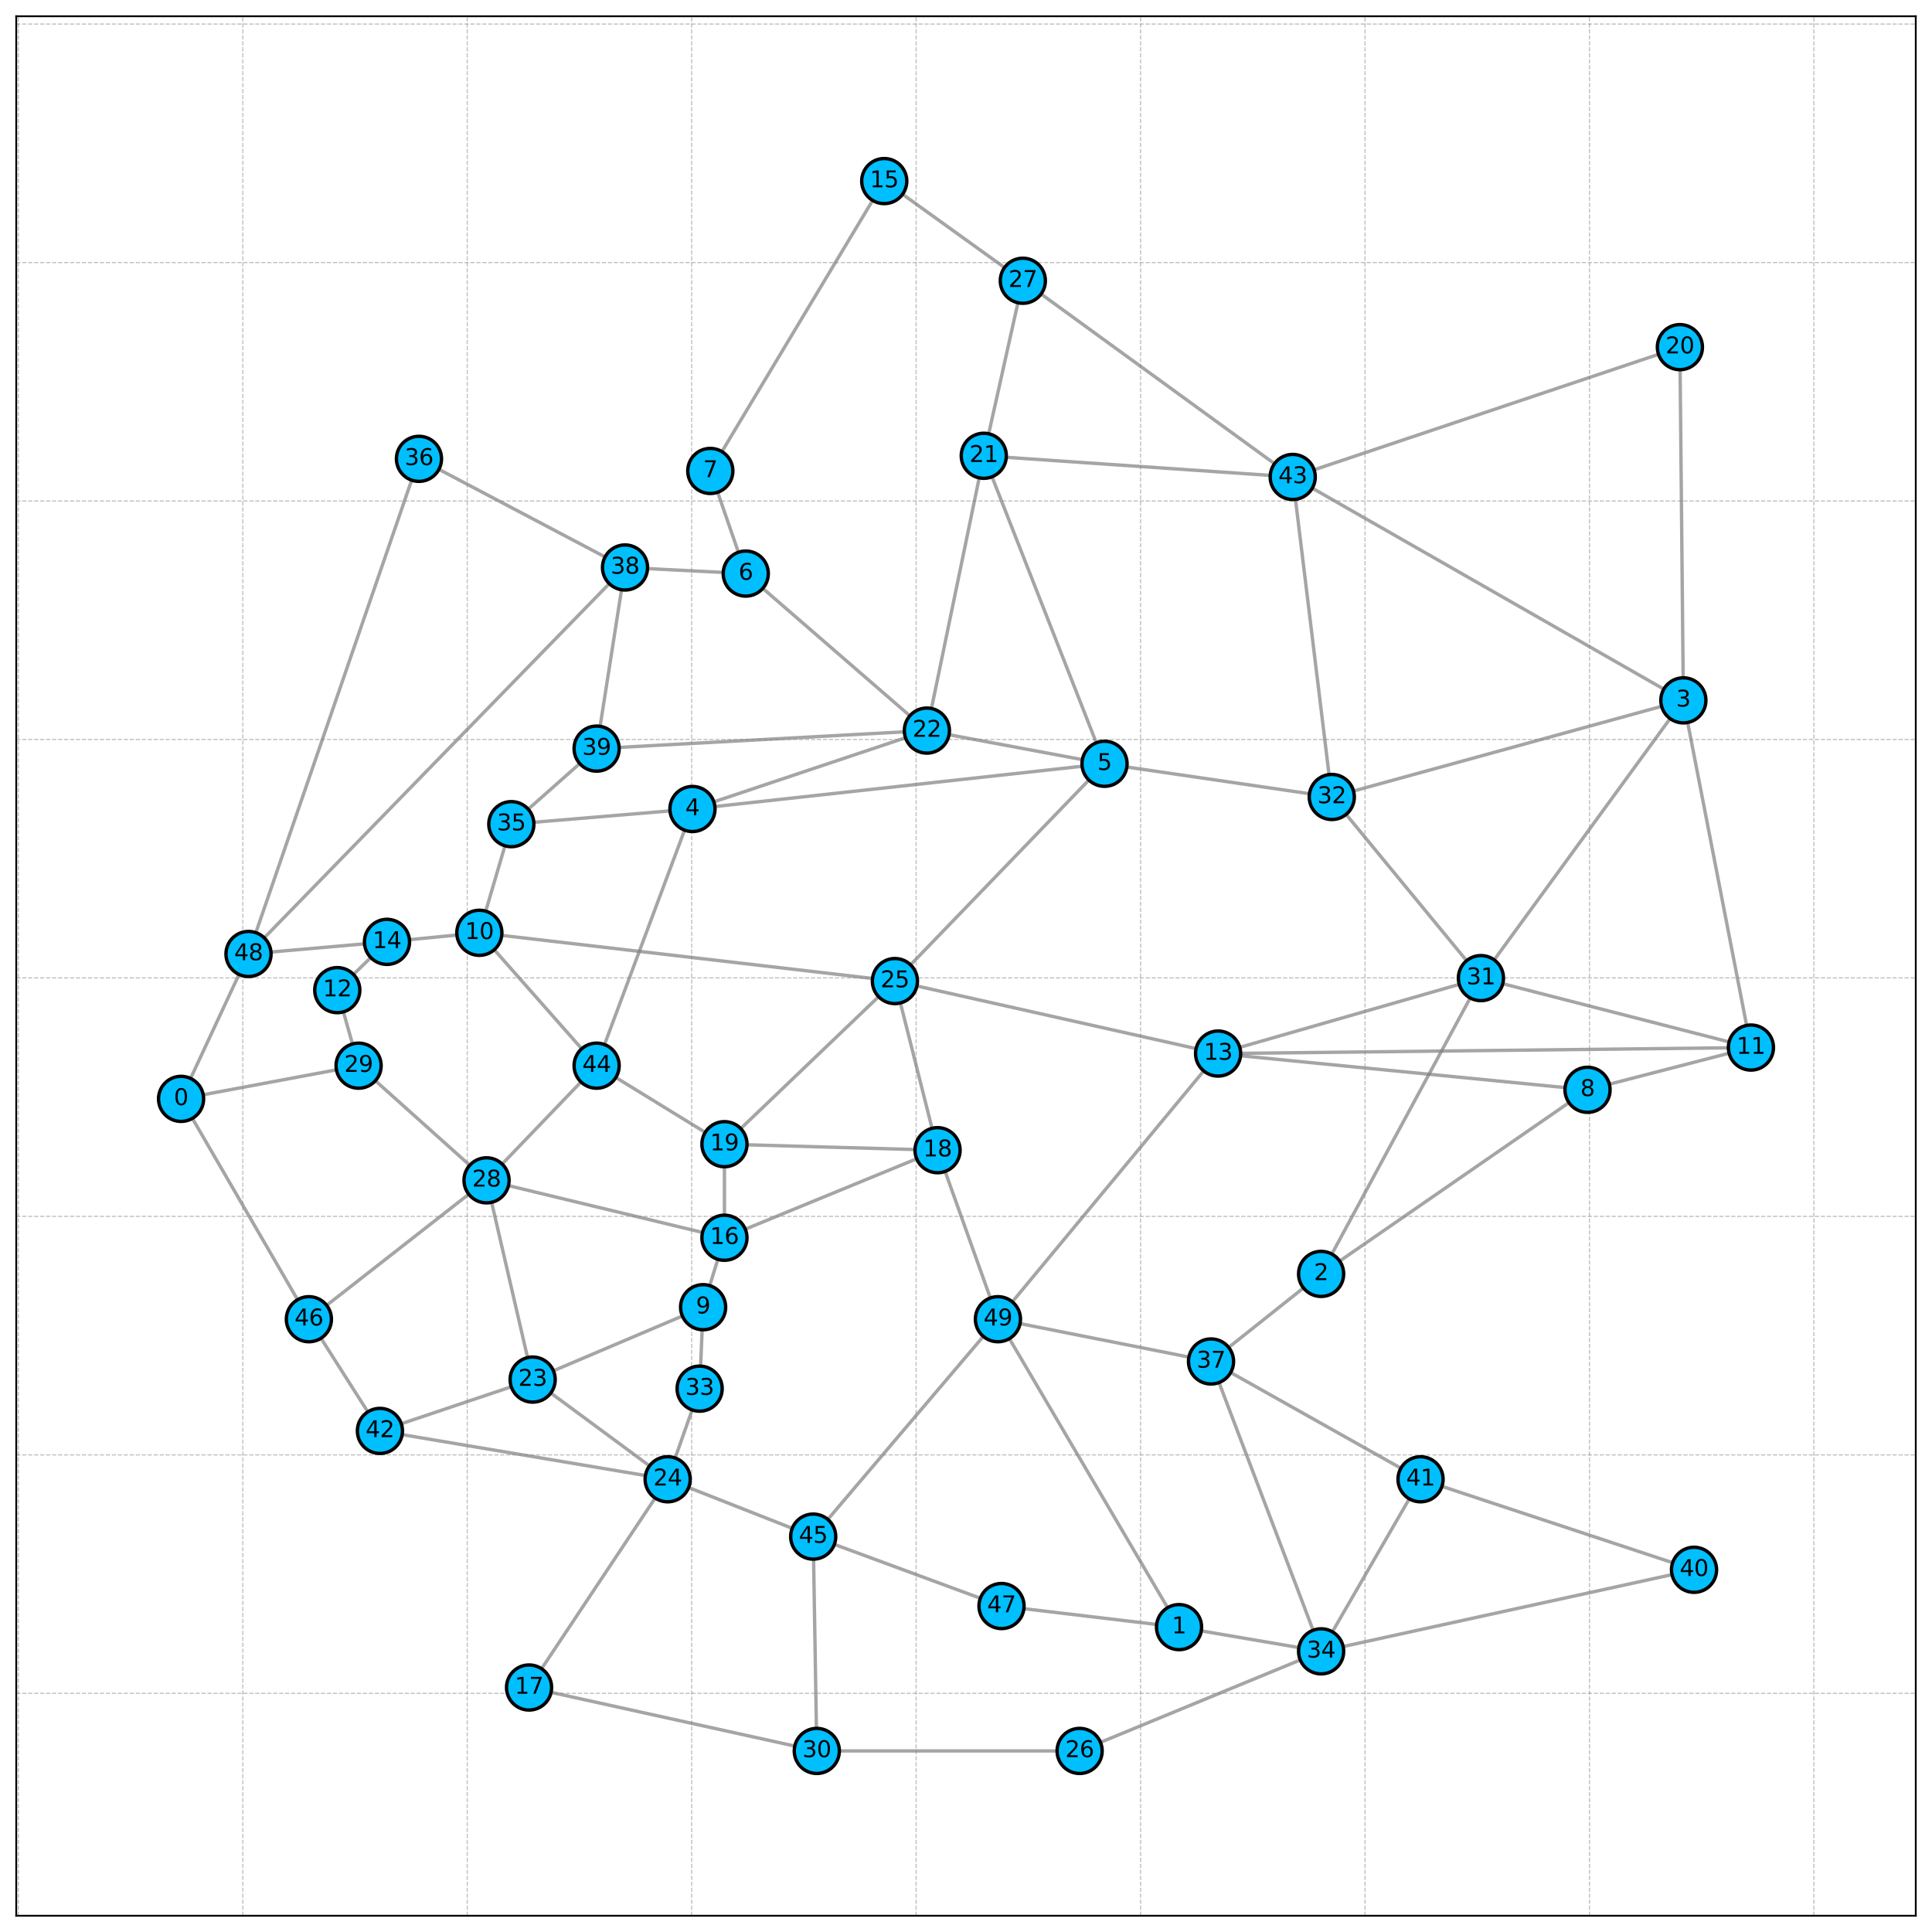 <?xml version="1.0" encoding="utf-8" standalone="no"?>
<!DOCTYPE svg PUBLIC "-//W3C//DTD SVG 1.1//EN"
  "http://www.w3.org/Graphics/SVG/1.1/DTD/svg11.dtd">
<svg xmlns:xlink="http://www.w3.org/1999/xlink" width="856.8pt" height="856.8pt" viewBox="0 0 856.8 856.8" xmlns="http://www.w3.org/2000/svg" version="1.1">
 <defs>
  <style type="text/css">*{stroke-linejoin: round; stroke-linecap: butt}</style>
 </defs>
 <g id="figure_1">
  <g id="patch_1">
   <path d="M 0 856.8 
L 856.8 856.8 
L 856.8 0 
L 0 0 
z
" style="fill: #ffffff"/>
  </g>
  <g id="axes_1">
   <g id="patch_2">
    <path d="M 7.2 849.6 
L 849.6 849.6 
L 849.6 7.2 
L 7.2 7.2 
z
" style="fill: #ffffff"/>
   </g>
   <g id="LineCollection_1">
    <path d="M 80.301 487.326 
L 159.033 472.605 
" clip-path="url(#p6caa635b0e)" style="fill: none; stroke: #808080; stroke-opacity: 0.7; stroke-width: 1.5"/>
    <path d="M 80.301 487.326 
L 110.211 423.07 
" clip-path="url(#p6caa635b0e)" style="fill: none; stroke: #808080; stroke-opacity: 0.7; stroke-width: 1.5"/>
    <path d="M 80.301 487.326 
L 136.986 585.043 
" clip-path="url(#p6caa635b0e)" style="fill: none; stroke: #808080; stroke-opacity: 0.7; stroke-width: 1.5"/>
    <path d="M 522.884 721.592 
L 444.151 712.243 
" clip-path="url(#p6caa635b0e)" style="fill: none; stroke: #808080; stroke-opacity: 0.7; stroke-width: 1.5"/>
    <path d="M 522.884 721.592 
L 585.889 732.336 
" clip-path="url(#p6caa635b0e)" style="fill: none; stroke: #808080; stroke-opacity: 0.7; stroke-width: 1.5"/>
    <path d="M 522.884 721.592 
L 442.559 585.043 
" clip-path="url(#p6caa635b0e)" style="fill: none; stroke: #808080; stroke-opacity: 0.7; stroke-width: 1.5"/>
    <path d="M 585.889 564.949 
L 656.758 433.772 
" clip-path="url(#p6caa635b0e)" style="fill: none; stroke: #808080; stroke-opacity: 0.7; stroke-width: 1.5"/>
    <path d="M 585.889 564.949 
L 704.038 483.307 
" clip-path="url(#p6caa635b0e)" style="fill: none; stroke: #808080; stroke-opacity: 0.7; stroke-width: 1.5"/>
    <path d="M 585.889 564.949 
L 537.067 603.782 
" clip-path="url(#p6caa635b0e)" style="fill: none; stroke: #808080; stroke-opacity: 0.7; stroke-width: 1.5"/>
    <path d="M 746.539 310.59 
L 656.758 433.772 
" clip-path="url(#p6caa635b0e)" style="fill: none; stroke: #808080; stroke-opacity: 0.7; stroke-width: 1.5"/>
    <path d="M 746.539 310.59 
L 776.499 464.568 
" clip-path="url(#p6caa635b0e)" style="fill: none; stroke: #808080; stroke-opacity: 0.7; stroke-width: 1.5"/>
    <path d="M 746.539 310.59 
L 573.298 211.52 
" clip-path="url(#p6caa635b0e)" style="fill: none; stroke: #808080; stroke-opacity: 0.7; stroke-width: 1.5"/>
    <path d="M 746.539 310.59 
L 590.617 353.442 
" clip-path="url(#p6caa635b0e)" style="fill: none; stroke: #808080; stroke-opacity: 0.7; stroke-width: 1.5"/>
    <path d="M 746.539 310.59 
L 744.996 153.948 
" clip-path="url(#p6caa635b0e)" style="fill: none; stroke: #808080; stroke-opacity: 0.7; stroke-width: 1.5"/>
    <path d="M 307.092 358.772 
L 226.767 365.498 
" clip-path="url(#p6caa635b0e)" style="fill: none; stroke: #808080; stroke-opacity: 0.7; stroke-width: 1.5"/>
    <path d="M 307.092 358.772 
L 264.59 472.605 
" clip-path="url(#p6caa635b0e)" style="fill: none; stroke: #808080; stroke-opacity: 0.7; stroke-width: 1.5"/>
    <path d="M 307.092 358.772 
L 411.056 324 
" clip-path="url(#p6caa635b0e)" style="fill: none; stroke: #808080; stroke-opacity: 0.7; stroke-width: 1.5"/>
    <path d="M 307.092 358.772 
L 489.838 338.721 
" clip-path="url(#p6caa635b0e)" style="fill: none; stroke: #808080; stroke-opacity: 0.7; stroke-width: 1.5"/>
    <path d="M 489.838 338.721 
L 590.617 353.442 
" clip-path="url(#p6caa635b0e)" style="fill: none; stroke: #808080; stroke-opacity: 0.7; stroke-width: 1.5"/>
    <path d="M 489.838 338.721 
L 436.288 202.129 
" clip-path="url(#p6caa635b0e)" style="fill: none; stroke: #808080; stroke-opacity: 0.7; stroke-width: 1.5"/>
    <path d="M 489.838 338.721 
L 411.056 324 
" clip-path="url(#p6caa635b0e)" style="fill: none; stroke: #808080; stroke-opacity: 0.7; stroke-width: 1.5"/>
    <path d="M 489.838 338.721 
L 396.872 435.084 
" clip-path="url(#p6caa635b0e)" style="fill: none; stroke: #808080; stroke-opacity: 0.7; stroke-width: 1.5"/>
    <path d="M 330.731 254.372 
L 277.181 251.664 
" clip-path="url(#p6caa635b0e)" style="fill: none; stroke: #808080; stroke-opacity: 0.7; stroke-width: 1.5"/>
    <path d="M 330.731 254.372 
L 315.005 208.855 
" clip-path="url(#p6caa635b0e)" style="fill: none; stroke: #808080; stroke-opacity: 0.7; stroke-width: 1.5"/>
    <path d="M 330.731 254.372 
L 411.056 324 
" clip-path="url(#p6caa635b0e)" style="fill: none; stroke: #808080; stroke-opacity: 0.7; stroke-width: 1.5"/>
    <path d="M 315.005 208.855 
L 392.144 80.301 
" clip-path="url(#p6caa635b0e)" style="fill: none; stroke: #808080; stroke-opacity: 0.7; stroke-width: 1.5"/>
    <path d="M 704.038 483.307 
L 776.499 464.568 
" clip-path="url(#p6caa635b0e)" style="fill: none; stroke: #808080; stroke-opacity: 0.7; stroke-width: 1.5"/>
    <path d="M 704.038 483.307 
L 540.203 467.233 
" clip-path="url(#p6caa635b0e)" style="fill: none; stroke: #808080; stroke-opacity: 0.7; stroke-width: 1.5"/>
    <path d="M 311.819 579.713 
L 321.275 548.917 
" clip-path="url(#p6caa635b0e)" style="fill: none; stroke: #808080; stroke-opacity: 0.7; stroke-width: 1.5"/>
    <path d="M 311.819 579.713 
L 310.277 615.838 
" clip-path="url(#p6caa635b0e)" style="fill: none; stroke: #808080; stroke-opacity: 0.7; stroke-width: 1.5"/>
    <path d="M 311.819 579.713 
L 236.223 611.819 
" clip-path="url(#p6caa635b0e)" style="fill: none; stroke: #808080; stroke-opacity: 0.7; stroke-width: 1.5"/>
    <path d="M 212.583 413.679 
L 171.624 417.698 
" clip-path="url(#p6caa635b0e)" style="fill: none; stroke: #808080; stroke-opacity: 0.7; stroke-width: 1.5"/>
    <path d="M 212.583 413.679 
L 226.767 365.498 
" clip-path="url(#p6caa635b0e)" style="fill: none; stroke: #808080; stroke-opacity: 0.7; stroke-width: 1.5"/>
    <path d="M 212.583 413.679 
L 264.59 472.605 
" clip-path="url(#p6caa635b0e)" style="fill: none; stroke: #808080; stroke-opacity: 0.7; stroke-width: 1.5"/>
    <path d="M 212.583 413.679 
L 396.872 435.084 
" clip-path="url(#p6caa635b0e)" style="fill: none; stroke: #808080; stroke-opacity: 0.7; stroke-width: 1.5"/>
    <path d="M 776.499 464.568 
L 656.758 433.772 
" clip-path="url(#p6caa635b0e)" style="fill: none; stroke: #808080; stroke-opacity: 0.7; stroke-width: 1.5"/>
    <path d="M 776.499 464.568 
L 540.203 467.233 
" clip-path="url(#p6caa635b0e)" style="fill: none; stroke: #808080; stroke-opacity: 0.7; stroke-width: 1.5"/>
    <path d="M 149.577 439.102 
L 171.624 417.698 
" clip-path="url(#p6caa635b0e)" style="fill: none; stroke: #808080; stroke-opacity: 0.7; stroke-width: 1.5"/>
    <path d="M 149.577 439.102 
L 159.033 472.605 
" clip-path="url(#p6caa635b0e)" style="fill: none; stroke: #808080; stroke-opacity: 0.7; stroke-width: 1.5"/>
    <path d="M 540.203 467.233 
L 656.758 433.772 
" clip-path="url(#p6caa635b0e)" style="fill: none; stroke: #808080; stroke-opacity: 0.7; stroke-width: 1.5"/>
    <path d="M 540.203 467.233 
L 396.872 435.084 
" clip-path="url(#p6caa635b0e)" style="fill: none; stroke: #808080; stroke-opacity: 0.7; stroke-width: 1.5"/>
    <path d="M 540.203 467.233 
L 442.559 585.043 
" clip-path="url(#p6caa635b0e)" style="fill: none; stroke: #808080; stroke-opacity: 0.7; stroke-width: 1.5"/>
    <path d="M 171.624 417.698 
L 110.211 423.07 
" clip-path="url(#p6caa635b0e)" style="fill: none; stroke: #808080; stroke-opacity: 0.7; stroke-width: 1.5"/>
    <path d="M 392.144 80.301 
L 453.607 124.506 
" clip-path="url(#p6caa635b0e)" style="fill: none; stroke: #808080; stroke-opacity: 0.7; stroke-width: 1.5"/>
    <path d="M 321.275 548.917 
L 215.768 523.452 
" clip-path="url(#p6caa635b0e)" style="fill: none; stroke: #808080; stroke-opacity: 0.7; stroke-width: 1.5"/>
    <path d="M 321.275 548.917 
L 321.275 507.419 
" clip-path="url(#p6caa635b0e)" style="fill: none; stroke: #808080; stroke-opacity: 0.7; stroke-width: 1.5"/>
    <path d="M 321.275 548.917 
L 415.784 510.084 
" clip-path="url(#p6caa635b0e)" style="fill: none; stroke: #808080; stroke-opacity: 0.7; stroke-width: 1.5"/>
    <path d="M 234.63 748.369 
L 296.093 656.024 
" clip-path="url(#p6caa635b0e)" style="fill: none; stroke: #808080; stroke-opacity: 0.7; stroke-width: 1.5"/>
    <path d="M 234.63 748.369 
L 362.234 776.499 
" clip-path="url(#p6caa635b0e)" style="fill: none; stroke: #808080; stroke-opacity: 0.7; stroke-width: 1.5"/>
    <path d="M 415.784 510.084 
L 396.872 435.084 
" clip-path="url(#p6caa635b0e)" style="fill: none; stroke: #808080; stroke-opacity: 0.7; stroke-width: 1.5"/>
    <path d="M 415.784 510.084 
L 321.275 507.419 
" clip-path="url(#p6caa635b0e)" style="fill: none; stroke: #808080; stroke-opacity: 0.7; stroke-width: 1.5"/>
    <path d="M 415.784 510.084 
L 442.559 585.043 
" clip-path="url(#p6caa635b0e)" style="fill: none; stroke: #808080; stroke-opacity: 0.7; stroke-width: 1.5"/>
    <path d="M 321.275 507.419 
L 264.59 472.605 
" clip-path="url(#p6caa635b0e)" style="fill: none; stroke: #808080; stroke-opacity: 0.7; stroke-width: 1.5"/>
    <path d="M 321.275 507.419 
L 396.872 435.084 
" clip-path="url(#p6caa635b0e)" style="fill: none; stroke: #808080; stroke-opacity: 0.7; stroke-width: 1.5"/>
    <path d="M 744.996 153.948 
L 573.298 211.52 
" clip-path="url(#p6caa635b0e)" style="fill: none; stroke: #808080; stroke-opacity: 0.7; stroke-width: 1.5"/>
    <path d="M 436.288 202.129 
L 573.298 211.52 
" clip-path="url(#p6caa635b0e)" style="fill: none; stroke: #808080; stroke-opacity: 0.7; stroke-width: 1.5"/>
    <path d="M 436.288 202.129 
L 453.607 124.506 
" clip-path="url(#p6caa635b0e)" style="fill: none; stroke: #808080; stroke-opacity: 0.7; stroke-width: 1.5"/>
    <path d="M 436.288 202.129 
L 411.056 324 
" clip-path="url(#p6caa635b0e)" style="fill: none; stroke: #808080; stroke-opacity: 0.7; stroke-width: 1.5"/>
    <path d="M 411.056 324 
L 264.59 331.995 
" clip-path="url(#p6caa635b0e)" style="fill: none; stroke: #808080; stroke-opacity: 0.7; stroke-width: 1.5"/>
    <path d="M 236.223 611.819 
L 215.768 523.452 
" clip-path="url(#p6caa635b0e)" style="fill: none; stroke: #808080; stroke-opacity: 0.7; stroke-width: 1.5"/>
    <path d="M 236.223 611.819 
L 168.489 634.578 
" clip-path="url(#p6caa635b0e)" style="fill: none; stroke: #808080; stroke-opacity: 0.7; stroke-width: 1.5"/>
    <path d="M 236.223 611.819 
L 296.093 656.024 
" clip-path="url(#p6caa635b0e)" style="fill: none; stroke: #808080; stroke-opacity: 0.7; stroke-width: 1.5"/>
    <path d="M 296.093 656.024 
L 310.277 615.838 
" clip-path="url(#p6caa635b0e)" style="fill: none; stroke: #808080; stroke-opacity: 0.7; stroke-width: 1.5"/>
    <path d="M 296.093 656.024 
L 168.489 634.578 
" clip-path="url(#p6caa635b0e)" style="fill: none; stroke: #808080; stroke-opacity: 0.7; stroke-width: 1.5"/>
    <path d="M 296.093 656.024 
L 360.641 681.448 
" clip-path="url(#p6caa635b0e)" style="fill: none; stroke: #808080; stroke-opacity: 0.7; stroke-width: 1.5"/>
    <path d="M 478.79 776.499 
L 362.234 776.499 
" clip-path="url(#p6caa635b0e)" style="fill: none; stroke: #808080; stroke-opacity: 0.7; stroke-width: 1.5"/>
    <path d="M 478.79 776.499 
L 585.889 732.336 
" clip-path="url(#p6caa635b0e)" style="fill: none; stroke: #808080; stroke-opacity: 0.7; stroke-width: 1.5"/>
    <path d="M 453.607 124.506 
L 573.298 211.52 
" clip-path="url(#p6caa635b0e)" style="fill: none; stroke: #808080; stroke-opacity: 0.7; stroke-width: 1.5"/>
    <path d="M 215.768 523.452 
L 159.033 472.605 
" clip-path="url(#p6caa635b0e)" style="fill: none; stroke: #808080; stroke-opacity: 0.7; stroke-width: 1.5"/>
    <path d="M 215.768 523.452 
L 264.59 472.605 
" clip-path="url(#p6caa635b0e)" style="fill: none; stroke: #808080; stroke-opacity: 0.7; stroke-width: 1.5"/>
    <path d="M 215.768 523.452 
L 136.986 585.043 
" clip-path="url(#p6caa635b0e)" style="fill: none; stroke: #808080; stroke-opacity: 0.7; stroke-width: 1.5"/>
    <path d="M 362.234 776.499 
L 360.641 681.448 
" clip-path="url(#p6caa635b0e)" style="fill: none; stroke: #808080; stroke-opacity: 0.7; stroke-width: 1.5"/>
    <path d="M 656.758 433.772 
L 590.617 353.442 
" clip-path="url(#p6caa635b0e)" style="fill: none; stroke: #808080; stroke-opacity: 0.7; stroke-width: 1.5"/>
    <path d="M 590.617 353.442 
L 573.298 211.52 
" clip-path="url(#p6caa635b0e)" style="fill: none; stroke: #808080; stroke-opacity: 0.7; stroke-width: 1.5"/>
    <path d="M 585.889 732.336 
L 751.267 696.169 
" clip-path="url(#p6caa635b0e)" style="fill: none; stroke: #808080; stroke-opacity: 0.7; stroke-width: 1.5"/>
    <path d="M 585.889 732.336 
L 537.067 603.782 
" clip-path="url(#p6caa635b0e)" style="fill: none; stroke: #808080; stroke-opacity: 0.7; stroke-width: 1.5"/>
    <path d="M 585.889 732.336 
L 629.983 656.024 
" clip-path="url(#p6caa635b0e)" style="fill: none; stroke: #808080; stroke-opacity: 0.7; stroke-width: 1.5"/>
    <path d="M 226.767 365.498 
L 264.59 331.995 
" clip-path="url(#p6caa635b0e)" style="fill: none; stroke: #808080; stroke-opacity: 0.7; stroke-width: 1.5"/>
    <path d="M 185.808 203.483 
L 110.211 423.07 
" clip-path="url(#p6caa635b0e)" style="fill: none; stroke: #808080; stroke-opacity: 0.7; stroke-width: 1.5"/>
    <path d="M 185.808 203.483 
L 277.181 251.664 
" clip-path="url(#p6caa635b0e)" style="fill: none; stroke: #808080; stroke-opacity: 0.7; stroke-width: 1.5"/>
    <path d="M 537.067 603.782 
L 442.559 585.043 
" clip-path="url(#p6caa635b0e)" style="fill: none; stroke: #808080; stroke-opacity: 0.7; stroke-width: 1.5"/>
    <path d="M 537.067 603.782 
L 629.983 656.024 
" clip-path="url(#p6caa635b0e)" style="fill: none; stroke: #808080; stroke-opacity: 0.7; stroke-width: 1.5"/>
    <path d="M 277.181 251.664 
L 110.211 423.07 
" clip-path="url(#p6caa635b0e)" style="fill: none; stroke: #808080; stroke-opacity: 0.7; stroke-width: 1.5"/>
    <path d="M 277.181 251.664 
L 264.59 331.995 
" clip-path="url(#p6caa635b0e)" style="fill: none; stroke: #808080; stroke-opacity: 0.7; stroke-width: 1.5"/>
    <path d="M 751.267 696.169 
L 629.983 656.024 
" clip-path="url(#p6caa635b0e)" style="fill: none; stroke: #808080; stroke-opacity: 0.7; stroke-width: 1.5"/>
    <path d="M 168.489 634.578 
L 136.986 585.043 
" clip-path="url(#p6caa635b0e)" style="fill: none; stroke: #808080; stroke-opacity: 0.7; stroke-width: 1.5"/>
    <path d="M 360.641 681.448 
L 444.151 712.243 
" clip-path="url(#p6caa635b0e)" style="fill: none; stroke: #808080; stroke-opacity: 0.7; stroke-width: 1.5"/>
    <path d="M 360.641 681.448 
L 442.559 585.043 
" clip-path="url(#p6caa635b0e)" style="fill: none; stroke: #808080; stroke-opacity: 0.7; stroke-width: 1.5"/>
   </g>
   <g id="matplotlib.axis_1">
    <g id="xtick_1">
     <g id="line2d_1">
      <path d="M 8.138 849.6 
L 8.138 7.2 
" clip-path="url(#p6caa635b0e)" style="fill: none; stroke-dasharray: 1.85,0.8; stroke-dashoffset: 0; stroke: #808080; stroke-opacity: 0.5; stroke-width: 0.5"/>
     </g>
    </g>
    <g id="xtick_2">
     <g id="line2d_2">
      <path d="M 107.673 849.6 
L 107.673 7.2 
" clip-path="url(#p6caa635b0e)" style="fill: none; stroke-dasharray: 1.85,0.8; stroke-dashoffset: 0; stroke: #808080; stroke-opacity: 0.5; stroke-width: 0.5"/>
     </g>
    </g>
    <g id="xtick_3">
     <g id="line2d_3">
      <path d="M 207.208 849.6 
L 207.208 7.2 
" clip-path="url(#p6caa635b0e)" style="fill: none; stroke-dasharray: 1.85,0.8; stroke-dashoffset: 0; stroke: #808080; stroke-opacity: 0.5; stroke-width: 0.5"/>
     </g>
    </g>
    <g id="xtick_4">
     <g id="line2d_4">
      <path d="M 306.743 849.6 
L 306.743 7.2 
" clip-path="url(#p6caa635b0e)" style="fill: none; stroke-dasharray: 1.85,0.8; stroke-dashoffset: 0; stroke: #808080; stroke-opacity: 0.5; stroke-width: 0.5"/>
     </g>
    </g>
    <g id="xtick_5">
     <g id="line2d_5">
      <path d="M 406.278 849.6 
L 406.278 7.2 
" clip-path="url(#p6caa635b0e)" style="fill: none; stroke-dasharray: 1.85,0.8; stroke-dashoffset: 0; stroke: #808080; stroke-opacity: 0.5; stroke-width: 0.5"/>
     </g>
    </g>
    <g id="xtick_6">
     <g id="line2d_6">
      <path d="M 505.813 849.6 
L 505.813 7.2 
" clip-path="url(#p6caa635b0e)" style="fill: none; stroke-dasharray: 1.85,0.8; stroke-dashoffset: 0; stroke: #808080; stroke-opacity: 0.5; stroke-width: 0.5"/>
     </g>
    </g>
    <g id="xtick_7">
     <g id="line2d_7">
      <path d="M 605.349 849.6 
L 605.349 7.2 
" clip-path="url(#p6caa635b0e)" style="fill: none; stroke-dasharray: 1.85,0.8; stroke-dashoffset: 0; stroke: #808080; stroke-opacity: 0.5; stroke-width: 0.5"/>
     </g>
    </g>
    <g id="xtick_8">
     <g id="line2d_8">
      <path d="M 704.884 849.6 
L 704.884 7.2 
" clip-path="url(#p6caa635b0e)" style="fill: none; stroke-dasharray: 1.85,0.8; stroke-dashoffset: 0; stroke: #808080; stroke-opacity: 0.5; stroke-width: 0.5"/>
     </g>
    </g>
    <g id="xtick_9">
     <g id="line2d_9">
      <path d="M 804.419 849.6 
L 804.419 7.2 
" clip-path="url(#p6caa635b0e)" style="fill: none; stroke-dasharray: 1.85,0.8; stroke-dashoffset: 0; stroke: #808080; stroke-opacity: 0.5; stroke-width: 0.5"/>
     </g>
    </g>
   </g>
   <g id="matplotlib.axis_2">
    <g id="ytick_1">
     <g id="line2d_10">
      <path d="M 7.2 750.949 
L 849.6 750.949 
" clip-path="url(#p6caa635b0e)" style="fill: none; stroke-dasharray: 1.85,0.8; stroke-dashoffset: 0; stroke: #808080; stroke-opacity: 0.5; stroke-width: 0.5"/>
     </g>
    </g>
    <g id="ytick_2">
     <g id="line2d_11">
      <path d="M 7.2 645.195 
L 849.6 645.195 
" clip-path="url(#p6caa635b0e)" style="fill: none; stroke-dasharray: 1.85,0.8; stroke-dashoffset: 0; stroke: #808080; stroke-opacity: 0.5; stroke-width: 0.5"/>
     </g>
    </g>
    <g id="ytick_3">
     <g id="line2d_12">
      <path d="M 7.2 539.441 
L 849.6 539.441 
" clip-path="url(#p6caa635b0e)" style="fill: none; stroke-dasharray: 1.85,0.8; stroke-dashoffset: 0; stroke: #808080; stroke-opacity: 0.5; stroke-width: 0.5"/>
     </g>
    </g>
    <g id="ytick_4">
     <g id="line2d_13">
      <path d="M 7.2 433.688 
L 849.6 433.688 
" clip-path="url(#p6caa635b0e)" style="fill: none; stroke-dasharray: 1.85,0.8; stroke-dashoffset: 0; stroke: #808080; stroke-opacity: 0.5; stroke-width: 0.5"/>
     </g>
    </g>
    <g id="ytick_5">
     <g id="line2d_14">
      <path d="M 7.2 327.934 
L 849.6 327.934 
" clip-path="url(#p6caa635b0e)" style="fill: none; stroke-dasharray: 1.85,0.8; stroke-dashoffset: 0; stroke: #808080; stroke-opacity: 0.5; stroke-width: 0.5"/>
     </g>
    </g>
    <g id="ytick_6">
     <g id="line2d_15">
      <path d="M 7.2 222.18 
L 849.6 222.18 
" clip-path="url(#p6caa635b0e)" style="fill: none; stroke-dasharray: 1.85,0.8; stroke-dashoffset: 0; stroke: #808080; stroke-opacity: 0.5; stroke-width: 0.5"/>
     </g>
    </g>
    <g id="ytick_7">
     <g id="line2d_16">
      <path d="M 7.2 116.426 
L 849.6 116.426 
" clip-path="url(#p6caa635b0e)" style="fill: none; stroke-dasharray: 1.85,0.8; stroke-dashoffset: 0; stroke: #808080; stroke-opacity: 0.5; stroke-width: 0.5"/>
     </g>
    </g>
    <g id="ytick_8">
     <g id="line2d_17">
      <path d="M 7.2 10.673 
L 849.6 10.673 
" clip-path="url(#p6caa635b0e)" style="fill: none; stroke-dasharray: 1.85,0.8; stroke-dashoffset: 0; stroke: #808080; stroke-opacity: 0.5; stroke-width: 0.5"/>
     </g>
    </g>
   </g>
   <g id="PathCollection_1">
    <defs>
     <path id="ma6925a78bd" d="M 0 10 
C 2.652 10 5.196 8.946 7.071 7.071 
C 8.946 5.196 10 2.652 10 0 
C 10 -2.652 8.946 -5.196 7.071 -7.071 
C 5.196 -8.946 2.652 -10 0 -10 
C -2.652 -10 -5.196 -8.946 -7.071 -7.071 
C -8.946 -5.196 -10 -2.652 -10 0 
C -10 2.652 -8.946 5.196 -7.071 7.071 
C -5.196 8.946 -2.652 10 0 10 
z
" style="stroke: #000000; stroke-width: 1.5"/>
    </defs>
    <g clip-path="url(#p6caa635b0e)">
     <use xlink:href="#ma6925a78bd" x="80.301" y="487.326" style="fill: #00bfff; stroke: #000000; stroke-width: 1.5"/>
     <use xlink:href="#ma6925a78bd" x="522.884" y="721.592" style="fill: #00bfff; stroke: #000000; stroke-width: 1.5"/>
     <use xlink:href="#ma6925a78bd" x="585.889" y="564.949" style="fill: #00bfff; stroke: #000000; stroke-width: 1.5"/>
     <use xlink:href="#ma6925a78bd" x="746.539" y="310.59" style="fill: #00bfff; stroke: #000000; stroke-width: 1.5"/>
     <use xlink:href="#ma6925a78bd" x="307.092" y="358.772" style="fill: #00bfff; stroke: #000000; stroke-width: 1.5"/>
     <use xlink:href="#ma6925a78bd" x="489.838" y="338.721" style="fill: #00bfff; stroke: #000000; stroke-width: 1.5"/>
     <use xlink:href="#ma6925a78bd" x="330.731" y="254.372" style="fill: #00bfff; stroke: #000000; stroke-width: 1.5"/>
     <use xlink:href="#ma6925a78bd" x="315.005" y="208.855" style="fill: #00bfff; stroke: #000000; stroke-width: 1.5"/>
     <use xlink:href="#ma6925a78bd" x="704.038" y="483.307" style="fill: #00bfff; stroke: #000000; stroke-width: 1.5"/>
     <use xlink:href="#ma6925a78bd" x="311.819" y="579.713" style="fill: #00bfff; stroke: #000000; stroke-width: 1.5"/>
     <use xlink:href="#ma6925a78bd" x="212.583" y="413.679" style="fill: #00bfff; stroke: #000000; stroke-width: 1.5"/>
     <use xlink:href="#ma6925a78bd" x="776.499" y="464.568" style="fill: #00bfff; stroke: #000000; stroke-width: 1.5"/>
     <use xlink:href="#ma6925a78bd" x="149.577" y="439.102" style="fill: #00bfff; stroke: #000000; stroke-width: 1.5"/>
     <use xlink:href="#ma6925a78bd" x="540.203" y="467.233" style="fill: #00bfff; stroke: #000000; stroke-width: 1.5"/>
     <use xlink:href="#ma6925a78bd" x="171.624" y="417.698" style="fill: #00bfff; stroke: #000000; stroke-width: 1.5"/>
     <use xlink:href="#ma6925a78bd" x="392.144" y="80.301" style="fill: #00bfff; stroke: #000000; stroke-width: 1.5"/>
     <use xlink:href="#ma6925a78bd" x="321.275" y="548.917" style="fill: #00bfff; stroke: #000000; stroke-width: 1.5"/>
     <use xlink:href="#ma6925a78bd" x="234.63" y="748.369" style="fill: #00bfff; stroke: #000000; stroke-width: 1.5"/>
     <use xlink:href="#ma6925a78bd" x="415.784" y="510.084" style="fill: #00bfff; stroke: #000000; stroke-width: 1.5"/>
     <use xlink:href="#ma6925a78bd" x="321.275" y="507.419" style="fill: #00bfff; stroke: #000000; stroke-width: 1.5"/>
     <use xlink:href="#ma6925a78bd" x="744.996" y="153.948" style="fill: #00bfff; stroke: #000000; stroke-width: 1.5"/>
     <use xlink:href="#ma6925a78bd" x="436.288" y="202.129" style="fill: #00bfff; stroke: #000000; stroke-width: 1.5"/>
     <use xlink:href="#ma6925a78bd" x="411.056" y="324" style="fill: #00bfff; stroke: #000000; stroke-width: 1.5"/>
     <use xlink:href="#ma6925a78bd" x="236.223" y="611.819" style="fill: #00bfff; stroke: #000000; stroke-width: 1.5"/>
     <use xlink:href="#ma6925a78bd" x="296.093" y="656.024" style="fill: #00bfff; stroke: #000000; stroke-width: 1.5"/>
     <use xlink:href="#ma6925a78bd" x="396.872" y="435.084" style="fill: #00bfff; stroke: #000000; stroke-width: 1.5"/>
     <use xlink:href="#ma6925a78bd" x="478.79" y="776.499" style="fill: #00bfff; stroke: #000000; stroke-width: 1.5"/>
     <use xlink:href="#ma6925a78bd" x="453.607" y="124.506" style="fill: #00bfff; stroke: #000000; stroke-width: 1.5"/>
     <use xlink:href="#ma6925a78bd" x="215.768" y="523.452" style="fill: #00bfff; stroke: #000000; stroke-width: 1.5"/>
     <use xlink:href="#ma6925a78bd" x="159.033" y="472.605" style="fill: #00bfff; stroke: #000000; stroke-width: 1.5"/>
     <use xlink:href="#ma6925a78bd" x="362.234" y="776.499" style="fill: #00bfff; stroke: #000000; stroke-width: 1.5"/>
     <use xlink:href="#ma6925a78bd" x="656.758" y="433.772" style="fill: #00bfff; stroke: #000000; stroke-width: 1.5"/>
     <use xlink:href="#ma6925a78bd" x="590.617" y="353.442" style="fill: #00bfff; stroke: #000000; stroke-width: 1.5"/>
     <use xlink:href="#ma6925a78bd" x="310.277" y="615.838" style="fill: #00bfff; stroke: #000000; stroke-width: 1.5"/>
     <use xlink:href="#ma6925a78bd" x="585.889" y="732.336" style="fill: #00bfff; stroke: #000000; stroke-width: 1.5"/>
     <use xlink:href="#ma6925a78bd" x="226.767" y="365.498" style="fill: #00bfff; stroke: #000000; stroke-width: 1.5"/>
     <use xlink:href="#ma6925a78bd" x="185.808" y="203.483" style="fill: #00bfff; stroke: #000000; stroke-width: 1.5"/>
     <use xlink:href="#ma6925a78bd" x="537.067" y="603.782" style="fill: #00bfff; stroke: #000000; stroke-width: 1.5"/>
     <use xlink:href="#ma6925a78bd" x="277.181" y="251.664" style="fill: #00bfff; stroke: #000000; stroke-width: 1.5"/>
     <use xlink:href="#ma6925a78bd" x="264.59" y="331.995" style="fill: #00bfff; stroke: #000000; stroke-width: 1.5"/>
     <use xlink:href="#ma6925a78bd" x="751.267" y="696.169" style="fill: #00bfff; stroke: #000000; stroke-width: 1.5"/>
     <use xlink:href="#ma6925a78bd" x="629.983" y="656.024" style="fill: #00bfff; stroke: #000000; stroke-width: 1.5"/>
     <use xlink:href="#ma6925a78bd" x="168.489" y="634.578" style="fill: #00bfff; stroke: #000000; stroke-width: 1.5"/>
     <use xlink:href="#ma6925a78bd" x="573.298" y="211.52" style="fill: #00bfff; stroke: #000000; stroke-width: 1.5"/>
     <use xlink:href="#ma6925a78bd" x="264.59" y="472.605" style="fill: #00bfff; stroke: #000000; stroke-width: 1.5"/>
     <use xlink:href="#ma6925a78bd" x="360.641" y="681.448" style="fill: #00bfff; stroke: #000000; stroke-width: 1.5"/>
     <use xlink:href="#ma6925a78bd" x="136.986" y="585.043" style="fill: #00bfff; stroke: #000000; stroke-width: 1.5"/>
     <use xlink:href="#ma6925a78bd" x="444.151" y="712.243" style="fill: #00bfff; stroke: #000000; stroke-width: 1.5"/>
     <use xlink:href="#ma6925a78bd" x="110.211" y="423.07" style="fill: #00bfff; stroke: #000000; stroke-width: 1.5"/>
     <use xlink:href="#ma6925a78bd" x="442.559" y="585.043" style="fill: #00bfff; stroke: #000000; stroke-width: 1.5"/>
    </g>
   </g>
   <g id="patch_3">
    <path d="M 7.2 849.6 
L 7.2 7.2 
" style="fill: none; stroke: #000000; stroke-width: 0.8; stroke-linejoin: miter; stroke-linecap: square"/>
   </g>
   <g id="patch_4">
    <path d="M 849.6 849.6 
L 849.6 7.2 
" style="fill: none; stroke: #000000; stroke-width: 0.8; stroke-linejoin: miter; stroke-linecap: square"/>
   </g>
   <g id="patch_5">
    <path d="M 7.2 849.6 
L 849.6 849.6 
" style="fill: none; stroke: #000000; stroke-width: 0.8; stroke-linejoin: miter; stroke-linecap: square"/>
   </g>
   <g id="patch_6">
    <path d="M 7.2 7.2 
L 849.6 7.2 
" style="fill: none; stroke: #000000; stroke-width: 0.8; stroke-linejoin: miter; stroke-linecap: square"/>
   </g>
   <g id="text_1">
    <g clip-path="url(#p6caa635b0e)">
     <!-- 0 -->
     <g transform="translate(77.12 490.085) scale(0.1 -0.1)">
      <defs>
       <path id="DejaVuSans-30" d="M 2034 4250 
Q 1547 4250 1301 3770 
Q 1056 3291 1056 2328 
Q 1056 1369 1301 889 
Q 1547 409 2034 409 
Q 2525 409 2770 889 
Q 3016 1369 3016 2328 
Q 3016 3291 2770 3770 
Q 2525 4250 2034 4250 
z
M 2034 4750 
Q 2819 4750 3233 4129 
Q 3647 3509 3647 2328 
Q 3647 1150 3233 529 
Q 2819 -91 2034 -91 
Q 1250 -91 836 529 
Q 422 1150 422 2328 
Q 422 3509 836 4129 
Q 1250 4750 2034 4750 
z
" transform="scale(0.016)"/>
      </defs>
      <use xlink:href="#DejaVuSans-30"/>
     </g>
    </g>
   </g>
   <g id="text_2">
    <g clip-path="url(#p6caa635b0e)">
     <!-- 1 -->
     <g transform="translate(519.702 724.351) scale(0.1 -0.1)">
      <defs>
       <path id="DejaVuSans-31" d="M 794 531 
L 1825 531 
L 1825 4091 
L 703 3866 
L 703 4441 
L 1819 4666 
L 2450 4666 
L 2450 531 
L 3481 531 
L 3481 0 
L 794 0 
L 794 531 
z
" transform="scale(0.016)"/>
      </defs>
      <use xlink:href="#DejaVuSans-31"/>
     </g>
    </g>
   </g>
   <g id="text_3">
    <g clip-path="url(#p6caa635b0e)">
     <!-- 2 -->
     <g transform="translate(582.708 567.709) scale(0.1 -0.1)">
      <defs>
       <path id="DejaVuSans-32" d="M 1228 531 
L 3431 531 
L 3431 0 
L 469 0 
L 469 531 
Q 828 903 1448 1529 
Q 2069 2156 2228 2338 
Q 2531 2678 2651 2914 
Q 2772 3150 2772 3378 
Q 2772 3750 2511 3984 
Q 2250 4219 1831 4219 
Q 1534 4219 1204 4116 
Q 875 4013 500 3803 
L 500 4441 
Q 881 4594 1212 4672 
Q 1544 4750 1819 4750 
Q 2544 4750 2975 4387 
Q 3406 4025 3406 3419 
Q 3406 3131 3298 2873 
Q 3191 2616 2906 2266 
Q 2828 2175 2409 1742 
Q 1991 1309 1228 531 
z
" transform="scale(0.016)"/>
      </defs>
      <use xlink:href="#DejaVuSans-32"/>
     </g>
    </g>
   </g>
   <g id="text_4">
    <g clip-path="url(#p6caa635b0e)">
     <!-- 3 -->
     <g transform="translate(743.358 313.35) scale(0.1 -0.1)">
      <defs>
       <path id="DejaVuSans-33" d="M 2597 2516 
Q 3050 2419 3304 2112 
Q 3559 1806 3559 1356 
Q 3559 666 3084 287 
Q 2609 -91 1734 -91 
Q 1441 -91 1130 -33 
Q 819 25 488 141 
L 488 750 
Q 750 597 1062 519 
Q 1375 441 1716 441 
Q 2309 441 2620 675 
Q 2931 909 2931 1356 
Q 2931 1769 2642 2001 
Q 2353 2234 1838 2234 
L 1294 2234 
L 1294 2753 
L 1863 2753 
Q 2328 2753 2575 2939 
Q 2822 3125 2822 3475 
Q 2822 3834 2567 4026 
Q 2313 4219 1838 4219 
Q 1578 4219 1281 4162 
Q 984 4106 628 3988 
L 628 4550 
Q 988 4650 1302 4700 
Q 1616 4750 1894 4750 
Q 2613 4750 3031 4423 
Q 3450 4097 3450 3541 
Q 3450 3153 3228 2886 
Q 3006 2619 2597 2516 
z
" transform="scale(0.016)"/>
      </defs>
      <use xlink:href="#DejaVuSans-33"/>
     </g>
    </g>
   </g>
   <g id="text_5">
    <g clip-path="url(#p6caa635b0e)">
     <!-- 4 -->
     <g transform="translate(303.91 361.531) scale(0.1 -0.1)">
      <defs>
       <path id="DejaVuSans-34" d="M 2419 4116 
L 825 1625 
L 2419 1625 
L 2419 4116 
z
M 2253 4666 
L 3047 4666 
L 3047 1625 
L 3713 1625 
L 3713 1100 
L 3047 1100 
L 3047 0 
L 2419 0 
L 2419 1100 
L 313 1100 
L 313 1709 
L 2253 4666 
z
" transform="scale(0.016)"/>
      </defs>
      <use xlink:href="#DejaVuSans-34"/>
     </g>
    </g>
   </g>
   <g id="text_6">
    <g clip-path="url(#p6caa635b0e)">
     <!-- 5 -->
     <g transform="translate(486.657 341.48) scale(0.1 -0.1)">
      <defs>
       <path id="DejaVuSans-35" d="M 691 4666 
L 3169 4666 
L 3169 4134 
L 1269 4134 
L 1269 2991 
Q 1406 3038 1543 3061 
Q 1681 3084 1819 3084 
Q 2600 3084 3056 2656 
Q 3513 2228 3513 1497 
Q 3513 744 3044 326 
Q 2575 -91 1722 -91 
Q 1428 -91 1123 -41 
Q 819 9 494 109 
L 494 744 
Q 775 591 1075 516 
Q 1375 441 1709 441 
Q 2250 441 2565 725 
Q 2881 1009 2881 1497 
Q 2881 1984 2565 2268 
Q 2250 2553 1709 2553 
Q 1456 2553 1204 2497 
Q 953 2441 691 2322 
L 691 4666 
z
" transform="scale(0.016)"/>
      </defs>
      <use xlink:href="#DejaVuSans-35"/>
     </g>
    </g>
   </g>
   <g id="text_7">
    <g clip-path="url(#p6caa635b0e)">
     <!-- 6 -->
     <g transform="translate(327.55 257.131) scale(0.1 -0.1)">
      <defs>
       <path id="DejaVuSans-36" d="M 2113 2584 
Q 1688 2584 1439 2293 
Q 1191 2003 1191 1497 
Q 1191 994 1439 701 
Q 1688 409 2113 409 
Q 2538 409 2786 701 
Q 3034 994 3034 1497 
Q 3034 2003 2786 2293 
Q 2538 2584 2113 2584 
z
M 3366 4563 
L 3366 3988 
Q 3128 4100 2886 4159 
Q 2644 4219 2406 4219 
Q 1781 4219 1451 3797 
Q 1122 3375 1075 2522 
Q 1259 2794 1537 2939 
Q 1816 3084 2150 3084 
Q 2853 3084 3261 2657 
Q 3669 2231 3669 1497 
Q 3669 778 3244 343 
Q 2819 -91 2113 -91 
Q 1303 -91 875 529 
Q 447 1150 447 2328 
Q 447 3434 972 4092 
Q 1497 4750 2381 4750 
Q 2619 4750 2861 4703 
Q 3103 4656 3366 4563 
z
" transform="scale(0.016)"/>
      </defs>
      <use xlink:href="#DejaVuSans-36"/>
     </g>
    </g>
   </g>
   <g id="text_8">
    <g clip-path="url(#p6caa635b0e)">
     <!-- 7 -->
     <g transform="translate(311.823 211.615) scale(0.1 -0.1)">
      <defs>
       <path id="DejaVuSans-37" d="M 525 4666 
L 3525 4666 
L 3525 4397 
L 1831 0 
L 1172 0 
L 2766 4134 
L 525 4134 
L 525 4666 
z
" transform="scale(0.016)"/>
      </defs>
      <use xlink:href="#DejaVuSans-37"/>
     </g>
    </g>
   </g>
   <g id="text_9">
    <g clip-path="url(#p6caa635b0e)">
     <!-- 8 -->
     <g transform="translate(700.856 486.067) scale(0.1 -0.1)">
      <defs>
       <path id="DejaVuSans-38" d="M 2034 2216 
Q 1584 2216 1326 1975 
Q 1069 1734 1069 1313 
Q 1069 891 1326 650 
Q 1584 409 2034 409 
Q 2484 409 2743 651 
Q 3003 894 3003 1313 
Q 3003 1734 2745 1975 
Q 2488 2216 2034 2216 
z
M 1403 2484 
Q 997 2584 770 2862 
Q 544 3141 544 3541 
Q 544 4100 942 4425 
Q 1341 4750 2034 4750 
Q 2731 4750 3128 4425 
Q 3525 4100 3525 3541 
Q 3525 3141 3298 2862 
Q 3072 2584 2669 2484 
Q 3125 2378 3379 2068 
Q 3634 1759 3634 1313 
Q 3634 634 3220 271 
Q 2806 -91 2034 -91 
Q 1263 -91 848 271 
Q 434 634 434 1313 
Q 434 1759 690 2068 
Q 947 2378 1403 2484 
z
M 1172 3481 
Q 1172 3119 1398 2916 
Q 1625 2713 2034 2713 
Q 2441 2713 2670 2916 
Q 2900 3119 2900 3481 
Q 2900 3844 2670 4047 
Q 2441 4250 2034 4250 
Q 1625 4250 1398 4047 
Q 1172 3844 1172 3481 
z
" transform="scale(0.016)"/>
      </defs>
      <use xlink:href="#DejaVuSans-38"/>
     </g>
    </g>
   </g>
   <g id="text_10">
    <g clip-path="url(#p6caa635b0e)">
     <!-- 9 -->
     <g transform="translate(308.638 582.472) scale(0.1 -0.1)">
      <defs>
       <path id="DejaVuSans-39" d="M 703 97 
L 703 672 
Q 941 559 1184 500 
Q 1428 441 1663 441 
Q 2288 441 2617 861 
Q 2947 1281 2994 2138 
Q 2813 1869 2534 1725 
Q 2256 1581 1919 1581 
Q 1219 1581 811 2004 
Q 403 2428 403 3163 
Q 403 3881 828 4315 
Q 1253 4750 1959 4750 
Q 2769 4750 3195 4129 
Q 3622 3509 3622 2328 
Q 3622 1225 3098 567 
Q 2575 -91 1691 -91 
Q 1453 -91 1209 -44 
Q 966 3 703 97 
z
M 1959 2075 
Q 2384 2075 2632 2365 
Q 2881 2656 2881 3163 
Q 2881 3666 2632 3958 
Q 2384 4250 1959 4250 
Q 1534 4250 1286 3958 
Q 1038 3666 1038 3163 
Q 1038 2656 1286 2365 
Q 1534 2075 1959 2075 
z
" transform="scale(0.016)"/>
      </defs>
      <use xlink:href="#DejaVuSans-39"/>
     </g>
    </g>
   </g>
   <g id="text_11">
    <g clip-path="url(#p6caa635b0e)">
     <!-- 10 -->
     <g transform="translate(206.22 416.438) scale(0.1 -0.1)">
      <use xlink:href="#DejaVuSans-31"/>
      <use xlink:href="#DejaVuSans-30" x="63.623"/>
     </g>
    </g>
   </g>
   <g id="text_12">
    <g clip-path="url(#p6caa635b0e)">
     <!-- 11 -->
     <g transform="translate(770.137 467.327) scale(0.1 -0.1)">
      <use xlink:href="#DejaVuSans-31"/>
      <use xlink:href="#DejaVuSans-31" x="63.623"/>
     </g>
    </g>
   </g>
   <g id="text_13">
    <g clip-path="url(#p6caa635b0e)">
     <!-- 12 -->
     <g transform="translate(143.215 441.862) scale(0.1 -0.1)">
      <use xlink:href="#DejaVuSans-31"/>
      <use xlink:href="#DejaVuSans-32" x="63.623"/>
     </g>
    </g>
   </g>
   <g id="text_14">
    <g clip-path="url(#p6caa635b0e)">
     <!-- 13 -->
     <g transform="translate(533.84 469.992) scale(0.1 -0.1)">
      <use xlink:href="#DejaVuSans-31"/>
      <use xlink:href="#DejaVuSans-33" x="63.623"/>
     </g>
    </g>
   </g>
   <g id="text_15">
    <g clip-path="url(#p6caa635b0e)">
     <!-- 14 -->
     <g transform="translate(165.262 420.457) scale(0.1 -0.1)">
      <use xlink:href="#DejaVuSans-31"/>
      <use xlink:href="#DejaVuSans-34" x="63.623"/>
     </g>
    </g>
   </g>
   <g id="text_16">
    <g clip-path="url(#p6caa635b0e)">
     <!-- 15 -->
     <g transform="translate(385.782 83.06) scale(0.1 -0.1)">
      <use xlink:href="#DejaVuSans-31"/>
      <use xlink:href="#DejaVuSans-35" x="63.623"/>
     </g>
    </g>
   </g>
   <g id="text_17">
    <g clip-path="url(#p6caa635b0e)">
     <!-- 16 -->
     <g transform="translate(314.913 551.676) scale(0.1 -0.1)">
      <use xlink:href="#DejaVuSans-31"/>
      <use xlink:href="#DejaVuSans-36" x="63.623"/>
     </g>
    </g>
   </g>
   <g id="text_18">
    <g clip-path="url(#p6caa635b0e)">
     <!-- 17 -->
     <g transform="translate(228.268 751.128) scale(0.1 -0.1)">
      <use xlink:href="#DejaVuSans-31"/>
      <use xlink:href="#DejaVuSans-37" x="63.623"/>
     </g>
    </g>
   </g>
   <g id="text_19">
    <g clip-path="url(#p6caa635b0e)">
     <!-- 18 -->
     <g transform="translate(409.421 512.844) scale(0.1 -0.1)">
      <use xlink:href="#DejaVuSans-31"/>
      <use xlink:href="#DejaVuSans-38" x="63.623"/>
     </g>
    </g>
   </g>
   <g id="text_20">
    <g clip-path="url(#p6caa635b0e)">
     <!-- 19 -->
     <g transform="translate(314.913 510.179) scale(0.1 -0.1)">
      <use xlink:href="#DejaVuSans-31"/>
      <use xlink:href="#DejaVuSans-39" x="63.623"/>
     </g>
    </g>
   </g>
   <g id="text_21">
    <g clip-path="url(#p6caa635b0e)">
     <!-- 20 -->
     <g transform="translate(738.634 156.707) scale(0.1 -0.1)">
      <use xlink:href="#DejaVuSans-32"/>
      <use xlink:href="#DejaVuSans-30" x="63.623"/>
     </g>
    </g>
   </g>
   <g id="text_22">
    <g clip-path="url(#p6caa635b0e)">
     <!-- 21 -->
     <g transform="translate(429.926 204.889) scale(0.1 -0.1)">
      <use xlink:href="#DejaVuSans-32"/>
      <use xlink:href="#DejaVuSans-31" x="63.623"/>
     </g>
    </g>
   </g>
   <g id="text_23">
    <g clip-path="url(#p6caa635b0e)">
     <!-- 22 -->
     <g transform="translate(404.694 326.759) scale(0.1 -0.1)">
      <use xlink:href="#DejaVuSans-32"/>
      <use xlink:href="#DejaVuSans-32" x="63.623"/>
     </g>
    </g>
   </g>
   <g id="text_24">
    <g clip-path="url(#p6caa635b0e)">
     <!-- 23 -->
     <g transform="translate(229.86 614.579) scale(0.1 -0.1)">
      <use xlink:href="#DejaVuSans-32"/>
      <use xlink:href="#DejaVuSans-33" x="63.623"/>
     </g>
    </g>
   </g>
   <g id="text_25">
    <g clip-path="url(#p6caa635b0e)">
     <!-- 24 -->
     <g transform="translate(289.73 658.784) scale(0.1 -0.1)">
      <use xlink:href="#DejaVuSans-32"/>
      <use xlink:href="#DejaVuSans-34" x="63.623"/>
     </g>
    </g>
   </g>
   <g id="text_26">
    <g clip-path="url(#p6caa635b0e)">
     <!-- 25 -->
     <g transform="translate(390.51 437.843) scale(0.1 -0.1)">
      <use xlink:href="#DejaVuSans-32"/>
      <use xlink:href="#DejaVuSans-35" x="63.623"/>
     </g>
    </g>
   </g>
   <g id="text_27">
    <g clip-path="url(#p6caa635b0e)">
     <!-- 26 -->
     <g transform="translate(472.427 779.259) scale(0.1 -0.1)">
      <use xlink:href="#DejaVuSans-32"/>
      <use xlink:href="#DejaVuSans-36" x="63.623"/>
     </g>
    </g>
   </g>
   <g id="text_28">
    <g clip-path="url(#p6caa635b0e)">
     <!-- 27 -->
     <g transform="translate(447.245 127.265) scale(0.1 -0.1)">
      <use xlink:href="#DejaVuSans-32"/>
      <use xlink:href="#DejaVuSans-37" x="63.623"/>
     </g>
    </g>
   </g>
   <g id="text_29">
    <g clip-path="url(#p6caa635b0e)">
     <!-- 28 -->
     <g transform="translate(209.406 526.211) scale(0.1 -0.1)">
      <use xlink:href="#DejaVuSans-32"/>
      <use xlink:href="#DejaVuSans-38" x="63.623"/>
     </g>
    </g>
   </g>
   <g id="text_30">
    <g clip-path="url(#p6caa635b0e)">
     <!-- 29 -->
     <g transform="translate(152.671 475.364) scale(0.1 -0.1)">
      <use xlink:href="#DejaVuSans-32"/>
      <use xlink:href="#DejaVuSans-39" x="63.623"/>
     </g>
    </g>
   </g>
   <g id="text_31">
    <g clip-path="url(#p6caa635b0e)">
     <!-- 30 -->
     <g transform="translate(355.872 779.259) scale(0.1 -0.1)">
      <use xlink:href="#DejaVuSans-33"/>
      <use xlink:href="#DejaVuSans-30" x="63.623"/>
     </g>
    </g>
   </g>
   <g id="text_32">
    <g clip-path="url(#p6caa635b0e)">
     <!-- 31 -->
     <g transform="translate(650.396 436.532) scale(0.1 -0.1)">
      <use xlink:href="#DejaVuSans-33"/>
      <use xlink:href="#DejaVuSans-31" x="63.623"/>
     </g>
    </g>
   </g>
   <g id="text_33">
    <g clip-path="url(#p6caa635b0e)">
     <!-- 32 -->
     <g transform="translate(584.255 356.201) scale(0.1 -0.1)">
      <use xlink:href="#DejaVuSans-33"/>
      <use xlink:href="#DejaVuSans-32" x="63.623"/>
     </g>
    </g>
   </g>
   <g id="text_34">
    <g clip-path="url(#p6caa635b0e)">
     <!-- 33 -->
     <g transform="translate(303.914 618.597) scale(0.1 -0.1)">
      <use xlink:href="#DejaVuSans-33"/>
      <use xlink:href="#DejaVuSans-33" x="63.623"/>
     </g>
    </g>
   </g>
   <g id="text_35">
    <g clip-path="url(#p6caa635b0e)">
     <!-- 34 -->
     <g transform="translate(579.527 735.096) scale(0.1 -0.1)">
      <use xlink:href="#DejaVuSans-33"/>
      <use xlink:href="#DejaVuSans-34" x="63.623"/>
     </g>
    </g>
   </g>
   <g id="text_36">
    <g clip-path="url(#p6caa635b0e)">
     <!-- 35 -->
     <g transform="translate(220.404 368.257) scale(0.1 -0.1)">
      <use xlink:href="#DejaVuSans-33"/>
      <use xlink:href="#DejaVuSans-35" x="63.623"/>
     </g>
    </g>
   </g>
   <g id="text_37">
    <g clip-path="url(#p6caa635b0e)">
     <!-- 36 -->
     <g transform="translate(179.446 206.242) scale(0.1 -0.1)">
      <use xlink:href="#DejaVuSans-33"/>
      <use xlink:href="#DejaVuSans-36" x="63.623"/>
     </g>
    </g>
   </g>
   <g id="text_38">
    <g clip-path="url(#p6caa635b0e)">
     <!-- 37 -->
     <g transform="translate(530.705 606.541) scale(0.1 -0.1)">
      <use xlink:href="#DejaVuSans-33"/>
      <use xlink:href="#DejaVuSans-37" x="63.623"/>
     </g>
    </g>
   </g>
   <g id="text_39">
    <g clip-path="url(#p6caa635b0e)">
     <!-- 38 -->
     <g transform="translate(270.819 254.424) scale(0.1 -0.1)">
      <use xlink:href="#DejaVuSans-33"/>
      <use xlink:href="#DejaVuSans-38" x="63.623"/>
     </g>
    </g>
   </g>
   <g id="text_40">
    <g clip-path="url(#p6caa635b0e)">
     <!-- 39 -->
     <g transform="translate(258.228 334.754) scale(0.1 -0.1)">
      <use xlink:href="#DejaVuSans-33"/>
      <use xlink:href="#DejaVuSans-39" x="63.623"/>
     </g>
    </g>
   </g>
   <g id="text_41">
    <g clip-path="url(#p6caa635b0e)">
     <!-- 40 -->
     <g transform="translate(744.905 698.928) scale(0.1 -0.1)">
      <use xlink:href="#DejaVuSans-34"/>
      <use xlink:href="#DejaVuSans-30" x="63.623"/>
     </g>
    </g>
   </g>
   <g id="text_42">
    <g clip-path="url(#p6caa635b0e)">
     <!-- 41 -->
     <g transform="translate(623.621 658.784) scale(0.1 -0.1)">
      <use xlink:href="#DejaVuSans-34"/>
      <use xlink:href="#DejaVuSans-31" x="63.623"/>
     </g>
    </g>
   </g>
   <g id="text_43">
    <g clip-path="url(#p6caa635b0e)">
     <!-- 42 -->
     <g transform="translate(162.126 637.337) scale(0.1 -0.1)">
      <use xlink:href="#DejaVuSans-34"/>
      <use xlink:href="#DejaVuSans-32" x="63.623"/>
     </g>
    </g>
   </g>
   <g id="text_44">
    <g clip-path="url(#p6caa635b0e)">
     <!-- 43 -->
     <g transform="translate(566.936 214.28) scale(0.1 -0.1)">
      <use xlink:href="#DejaVuSans-34"/>
      <use xlink:href="#DejaVuSans-33" x="63.623"/>
     </g>
    </g>
   </g>
   <g id="text_45">
    <g clip-path="url(#p6caa635b0e)">
     <!-- 44 -->
     <g transform="translate(258.228 475.364) scale(0.1 -0.1)">
      <use xlink:href="#DejaVuSans-34"/>
      <use xlink:href="#DejaVuSans-34" x="63.623"/>
     </g>
    </g>
   </g>
   <g id="text_46">
    <g clip-path="url(#p6caa635b0e)">
     <!-- 45 -->
     <g transform="translate(354.279 684.207) scale(0.1 -0.1)">
      <use xlink:href="#DejaVuSans-34"/>
      <use xlink:href="#DejaVuSans-35" x="63.623"/>
     </g>
    </g>
   </g>
   <g id="text_47">
    <g clip-path="url(#p6caa635b0e)">
     <!-- 46 -->
     <g transform="translate(130.624 587.802) scale(0.1 -0.1)">
      <use xlink:href="#DejaVuSans-34"/>
      <use xlink:href="#DejaVuSans-36" x="63.623"/>
     </g>
    </g>
   </g>
   <g id="text_48">
    <g clip-path="url(#p6caa635b0e)">
     <!-- 47 -->
     <g transform="translate(437.789 715.003) scale(0.1 -0.1)">
      <use xlink:href="#DejaVuSans-34"/>
      <use xlink:href="#DejaVuSans-37" x="63.623"/>
     </g>
    </g>
   </g>
   <g id="text_49">
    <g clip-path="url(#p6caa635b0e)">
     <!-- 48 -->
     <g transform="translate(103.849 425.829) scale(0.1 -0.1)">
      <use xlink:href="#DejaVuSans-34"/>
      <use xlink:href="#DejaVuSans-38" x="63.623"/>
     </g>
    </g>
   </g>
   <g id="text_50">
    <g clip-path="url(#p6caa635b0e)">
     <!-- 49 -->
     <g transform="translate(436.196 587.802) scale(0.1 -0.1)">
      <use xlink:href="#DejaVuSans-34"/>
      <use xlink:href="#DejaVuSans-39" x="63.623"/>
     </g>
    </g>
   </g>
  </g>
 </g>
 <defs>
  <clipPath id="p6caa635b0e">
   <rect x="7.2" y="7.2" width="842.4" height="842.4"/>
  </clipPath>
 </defs>
</svg>
